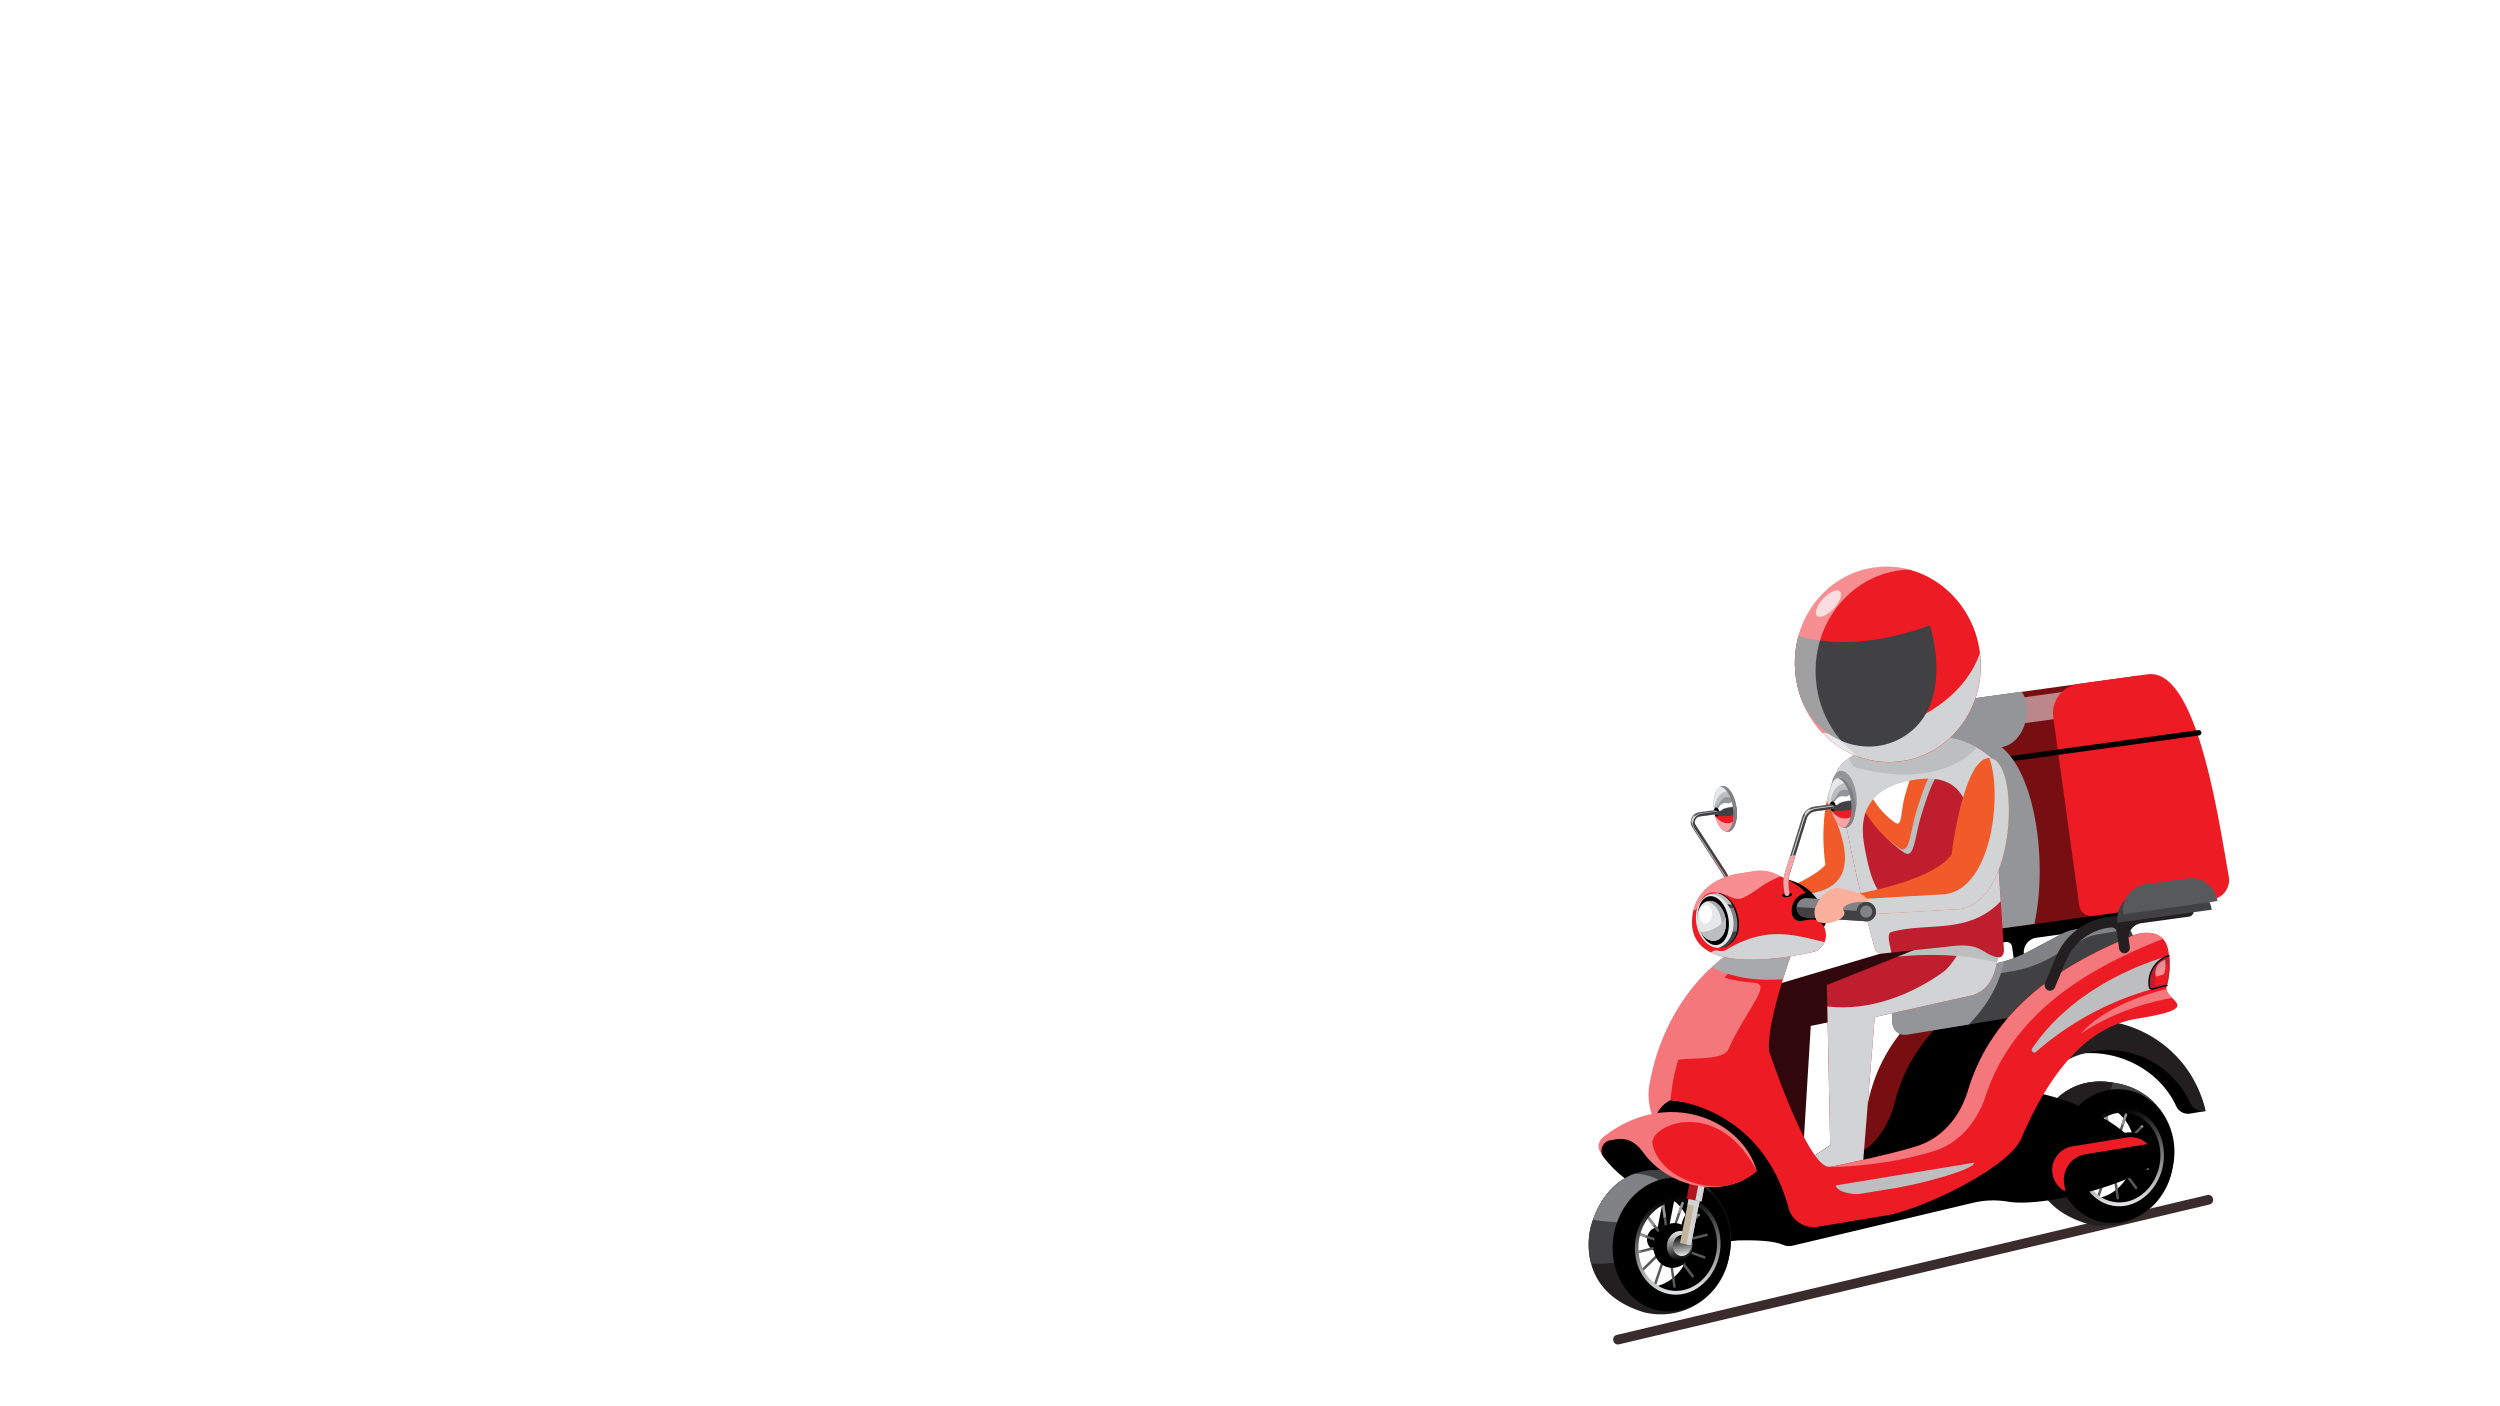 <svg xmlns="http://www.w3.org/2000/svg" xmlns:xlink="http://www.w3.org/1999/xlink" viewBox="0 0 1366 768"><defs><style>.cls-1{mask:url(#mask);filter:url(#luminosity-noclip-2);}.cls-13,.cls-15,.cls-2,.cls-24,.cls-29,.cls-32,.cls-38,.cls-39,.cls-41,.cls-9{mix-blend-mode:multiply;}.cls-2{fill:url(#linear-gradient);}.cls-3{isolation:isolate;}.cls-4{fill:#3a2b2c;}.cls-5{fill:#30080b;}.cls-6{fill:#770e12;}.cls-38,.cls-7{fill:#414042;}.cls-39,.cls-8{fill:#808285;}.cls-19,.cls-9{fill:#939598;}.cls-10,.cls-33,.cls-42{fill:#fff;}.cls-10{opacity:0.5;}.cls-11{fill:#ed1c24;}.cls-12{fill:#f15a29;}.cls-13,.cls-16{fill:#d1d3d4;}.cls-14{fill:#be1e2d;}.cls-17,.cls-32{fill:#bcbec0;}.cls-18{fill:#58595b;}.cls-20{fill:#231f20;}.cls-21{fill:url(#linear-gradient-2);}.cls-22{fill:url(#linear-gradient-3);}.cls-23{fill:url(#linear-gradient-4);}.cls-25{fill:#f4777c;}.cls-26{fill:url(#linear-gradient-5);}.cls-27{fill:url(#linear-gradient-6);}.cls-28{fill:url(#linear-gradient-7);}.cls-29,.cls-40{fill:#a7a9ac;}.cls-30{mask:url(#mask-2);}.cls-31{opacity:0.8;fill:url(#linear-gradient-8);}.cls-34{fill:#c2b59b;}.cls-35{fill:#b2151b;}.cls-36,.cls-41{fill:#f8a4a7;}.cls-37{fill:#e6e7e8;}.cls-42{opacity:0.7;}.cls-43{fill:#fbb09e;}.cls-44{filter:url(#luminosity-noclip);}</style><filter id="luminosity-noclip" x="900.82" y="-8576" width="71.07" height="32766" filterUnits="userSpaceOnUse" color-interpolation-filters="sRGB"><feFlood flood-color="#fff" result="bg"/><feBlend in="SourceGraphic" in2="bg"/></filter><mask id="mask" x="900.82" y="-8576" width="71.07" height="32766" maskUnits="userSpaceOnUse"><g class="cls-44"/></mask><linearGradient id="linear-gradient" x1="900.55" y1="527.39" x2="916.56" y2="543.4" gradientTransform="translate(-43.67 146) rotate(-7.85)" gradientUnits="userSpaceOnUse"><stop offset="0" stop-color="#fff"/><stop offset="0.09" stop-color="#dcdcdc"/><stop offset="0.29" stop-color="#9a9a9a"/><stop offset="0.47" stop-color="#636363"/><stop offset="0.63" stop-color="#383838"/><stop offset="0.78" stop-color="#191919"/><stop offset="0.91" stop-color="#070707"/><stop offset="1"/></linearGradient><linearGradient id="linear-gradient-2" x1="1124.91" y1="672.67" x2="1124.91" y2="619.56" gradientTransform="translate(-43.67 146) rotate(-7.85)" gradientUnits="userSpaceOnUse"><stop offset="0" stop-color="#e6e7e8"/><stop offset="1"/></linearGradient><linearGradient id="linear-gradient-3" x1="1125.98" y1="654.23" x2="1125.98" y2="638.29" gradientTransform="translate(-43.67 146) rotate(-7.85)" gradientUnits="userSpaceOnUse"><stop offset="0"/><stop offset="1" stop-color="#e6e7e8"/></linearGradient><linearGradient id="linear-gradient-4" x1="1127.35" y1="652.05" x2="1127.35" y2="640.56" xlink:href="#linear-gradient-2"/><linearGradient id="linear-gradient-5" x1="878.31" y1="687.44" x2="878.31" y2="634.32" xlink:href="#linear-gradient-2"/><linearGradient id="linear-gradient-6" x1="879.38" y1="669" x2="879.38" y2="653.06" xlink:href="#linear-gradient-3"/><linearGradient id="linear-gradient-7" x1="880.75" y1="666.82" x2="880.75" y2="655.33" xlink:href="#linear-gradient-2"/><filter id="luminosity-noclip-2" x="900.82" y="514.91" width="71.07" height="85" filterUnits="userSpaceOnUse" color-interpolation-filters="sRGB"><feFlood flood-color="#fff" result="bg"/><feBlend in="SourceGraphic" in2="bg"/></filter><mask id="mask-2" x="900.82" y="514.91" width="71.07" height="85" maskUnits="userSpaceOnUse"><g class="cls-1"><path class="cls-2" d="M948.59,518.74a5.77,5.77,0,0,0-2.42,1c-31.72,22.38-41.61,54.94-44.85,72.67a32.24,32.24,0,0,0-.46,7.52c6.52-.89,7.16-4.13,7.32-5,3.42-18.68,13.83-53,47.22-76.52a6.12,6.12,0,0,1,2.56-1l13.89-2.28c0-.11,0-.17,0-.17Z"/></g></mask><linearGradient id="linear-gradient-8" x1="900.55" y1="527.39" x2="916.56" y2="543.4" gradientTransform="translate(-43.67 146) rotate(-7.85)" gradientUnits="userSpaceOnUse"><stop offset="0" stop-color="#fff"/><stop offset="1" stop-color="#fff"/></linearGradient></defs><g class="cls-3"><g id="bike_5" data-name="bike 5"><path class="cls-4" d="M884.47,734.59l323-76.51a2.54,2.54,0,0,0,1.69-3.15h0a2.54,2.54,0,0,0-2.93-2l-323,76.51a2.54,2.54,0,0,0-1.69,3.15h0A2.52,2.52,0,0,0,884.47,734.59Z"/><path d="M1137.93,503l-43.74,6a35.56,35.56,0,0,0-27.93,21.48L1060.18,545a3.06,3.06,0,0,0,1.34,3.93,2.88,2.88,0,0,0,1.69.27,2.91,2.91,0,0,0,2.3-1.77l6.15-14.68A29.71,29.71,0,0,1,1095,514.83l1-.13a3,3,0,0,1,3.39,2.57l1.22,8.85a3,3,0,0,0,2.83,2.68,2.92,2.92,0,0,0,3-3.33l-.57-4.09a8,8,0,0,1,6.8-9l26-3.58a3,3,0,0,0,2.68-2.83A2.94,2.94,0,0,0,1137.93,503Z"/><path class="cls-5" d="M1072.31,514.36s4.27,29.74-19.9,33.19l-63,13-4.86,79.68L936,647.16,964,630.8l-.57-90.7,67.29-20Z"/><path class="cls-6" d="M1117.5,543.77c-1.92,8.06-23.31,16.47-44,72.89-5.85,15.93-73.47,46.5-90.8,49.34-9,1.48-38.35-25.29-27.71-27,3.3-.54,40.87-5.1,50.31-8.93,10.89-4.43,12.73-17.41,16.24-31.32,13.1-52,64.15-71.76,96.44-74.31A48.63,48.63,0,0,1,1117.5,543.77Z"/><path d="M1131.2,547.52c-1.92,8.06-23.3,16.47-44,72.89-5.85,15.93-73.47,46.5-90.8,49.34-9,1.48-38.35-25.28-27.71-27,3.3-.54,34.54-7.28,44-11.11,10.89-4.43,19.06-15.23,22.56-29.14,13.1-52,64.15-71.76,96.44-74.31A48.45,48.45,0,0,1,1131.2,547.52Z"/><path class="cls-7" d="M1170.94,544.14l-129.11,21.2a6.64,6.64,0,0,1-7.62-5.47s-6.17-23,31.9-29.3l20.66-3.4a70.72,70.72,0,0,0,21.65-7.29l17.81-9.43a25.79,25.79,0,0,1,7.82-2.63l20.34-3.34a9.9,9.9,0,0,1,11.38,8.17Z"/><path class="cls-8" d="M1155.41,504.37a8.83,8.83,0,0,0-1,.11l-20,3.28a28,28,0,0,0-8.53,2.87l-17.15,9.08a73,73,0,0,1-22.35,7.52l-20.29,3.34c-38.07,6.25-31.9,29.3-31.9,29.3a6.6,6.6,0,0,0,1.76,3.52,2.31,2.31,0,0,0,3.84-2.32v0a4.91,4.91,0,0,1,3.33-6l5.44-1.69a22.62,22.62,0,0,0,11.72-8.45l1-1.43a21.76,21.76,0,0,1,13.69-8.72c1.09-.2,2.21-.39,3.36-.58l20.66-3.4a66.31,66.31,0,0,0,21.61-7.57l17.72-9.93a23.86,23.86,0,0,1,7.81-2.74l9.64-1.58C1158.61,508.48,1158.25,504.2,1155.41,504.37Z"/><path class="cls-9" d="M1095,525.32a69.12,69.12,0,0,1-8.18,1.85l-20.66,3.4c-38.07,6.25-31.9,29.3-31.9,29.3a6.64,6.64,0,0,0,7.62,5.47l33.79-5.55C1085.22,550.22,1092.3,538.59,1095,525.32Z"/><rect x="1091.1" y="495.49" width="76.32" height="10.61" transform="translate(-57.84 159.01) rotate(-7.85)"/><path class="cls-6" d="M1061.71,377.54h116.36a0,0,0,0,1,0,0V504.21a0,0,0,0,1,0,0h-126a6.6,6.6,0,0,1-6.6-6.6V393.75a16.21,16.21,0,0,1,16.21-16.21Z" transform="translate(-49.82 156.06) rotate(-7.85)"/><path class="cls-10" d="M1056.8,383.24h79.55a0,0,0,0,1,0,0v14.08a0,0,0,0,1,0,0h-93.63a0,0,0,0,1,0,0v0A14.08,14.08,0,0,1,1056.8,383.24Z" transform="translate(-43.11 152.55) rotate(-7.85)"/><path class="cls-11" d="M1208.74,491.44l-65.19,9a6.6,6.6,0,0,1-7.44-5.64l-14.19-102.88a16.2,16.2,0,0,1,13.84-18.27l37.69-5.2c27.21-3.75,38.8,80,44.37,110.45A10.72,10.72,0,0,1,1208.74,491.44Z"/><path d="M1201.58,401.84l-159.06,21.94a1.46,1.46,0,1,1-.4-2.9l159.06-21.94a1.46,1.46,0,0,1,.4,2.9Z"/><path class="cls-9" d="M1104.6,377.94l-51.07,7a16.2,16.2,0,0,0-13.84,18.27l14.19,102.89a6.6,6.6,0,0,0,7.44,5.63l50.28-6.93c7.1-32.63,1.08-80.92-17.87-96.51C1106.92,405.62,1110.89,386.28,1104.6,377.94Z"/><path class="cls-12" d="M945.55,504.19l63.8-9.87c31.9-4.4,2.42-87.73-5.94-71.86-10.92,20.75-6,50.09-6,50.09-10.88,12.45-55.79,24.69-55.79,24.69Z"/><path class="cls-13" d="M1003.41,422.46a58.19,58.19,0,0,0-5.27,15.25c30.38,58-17.55,51.14-28.4,50.24-14.2,5.5-28.08,9.29-28.08,9.29l3.89,6.95,63.8-9.87C1041.25,489.92,1011.77,406.59,1003.41,422.46Z"/><path class="cls-14" d="M1091.39,511.73s4.24,29.74-16.58,32.73l-50.45,11.25-6.44,79.9-41.84,6L1000,625.84l-1.8-87.61,51.87-20.81Z"/><polygon points="1000.02 625.84 976.08 641.63 1017.92 635.61 1018.31 630.72 1000.02 625.84"/><g class="cls-15"><path class="cls-16" d="M1072.19,514.37c-1.38,6.35-4.92,11.56-9.44,16-18.06,13.34-41.84,22.33-64.29,19.55l1.56,75.89-23.94,15.79,41.84-6,6.44-79.9,50.45-11.25c20.82-3,16.58-32.73,16.58-32.73Z"/></g><g class="cls-15"><path class="cls-17" d="M1091.39,511.73l-41.3,5.69-13.16,5.28c18.33-1.75,36.74-1.16,54.17,3.19A52.23,52.23,0,0,0,1091.39,511.73Z"/></g><path d="M1157,606.91c-.32.05-.63.14-1,.2,5.9,4,10,11.19,10.34,19.77.59,13.42-8,25.33-19.44,27.66a19.51,19.51,0,0,0,13.88,3.24c12-1.74,21.2-14,20.58-27.89C1180.76,615.47,1169.8,604.94,1157,606.91Z"/><path class="cls-18" d="M1157.24,655.37a.69.69,0,0,1-.77-.58l-2.06-14.93a.69.69,0,0,1,1.36-.19l2.06,14.93A.68.68,0,0,1,1157.24,655.37Z"/><path class="cls-18" d="M1167.21,649.68a.67.67,0,0,1-.64-.26l-8.51-11.25a.67.67,0,0,1,.13-.95.69.69,0,0,1,1,.13l8.51,11.24a.68.68,0,0,1-.45,1.09Z"/><path class="cls-18" d="M1173.65,639.34a.58.58,0,0,1-.32,0l-12.68-4.55a.68.68,0,1,1,.46-1.29l12.68,4.55a.68.68,0,0,1-.14,1.32Z"/><path class="cls-18" d="M1161.39,630.48a.68.68,0,0,1-.26-1.34l13.45-3.36a.66.66,0,0,1,.83.49.68.68,0,0,1-.49.83l-13.46,3.37Z"/><path class="cls-18" d="M1159.85,626.66a.67.67,0,0,1-.58-.2.68.68,0,0,1,0-1l10.62-10.37a.67.67,0,0,1,1,0,.68.68,0,0,1,0,1l-10.62,10.37A.66.66,0,0,1,1159.85,626.66Z"/><path class="cls-18" d="M1156.76,624.36a.87.87,0,0,1-.32,0,.69.69,0,0,1-.43-.87l5-14.61a.68.68,0,1,1,1.29.44l-4.94,14.61A.71.71,0,0,1,1156.76,624.36Z"/><path class="cls-18" d="M1152.94,624.18a.68.68,0,0,1-.77-.58l-2.06-14.93a.69.69,0,0,1,1.36-.18l2.06,14.92A.68.68,0,0,1,1152.94,624.18Z"/><path class="cls-18" d="M1149.43,626.19a.68.68,0,0,1-.64-.27l-8.51-11.24a.69.69,0,0,1,.13-1,.7.7,0,0,1,1,.14l8.51,11.24a.69.69,0,0,1-.13,1A.8.8,0,0,1,1149.43,626.19Z"/><path class="cls-18" d="M1147.16,629.84a.75.75,0,0,1-.33,0l-12.68-4.55a.68.68,0,1,1,.46-1.28l12.68,4.55a.68.68,0,0,1,.42.87A.7.7,0,0,1,1147.16,629.84Z"/><path class="cls-18" d="M1133.28,637.52a.69.69,0,0,1-.75-.52.68.68,0,0,1,.49-.83l13.46-3.36a.66.66,0,0,1,.82.49.68.68,0,0,1-.49.83l-13.45,3.37Z"/><path class="cls-18" d="M1137.66,648.35a.68.68,0,0,1-.57-1.17l10.62-10.38a.68.68,0,0,1,1,1L1138,648.16A.72.72,0,0,1,1137.66,648.35Z"/><path class="cls-18" d="M1146.43,654.88a.6.6,0,0,1-.32,0,.68.68,0,0,1-.42-.86l4.94-14.61a.69.69,0,0,1,.87-.43.67.67,0,0,1,.42.86L1147,654.42A.65.65,0,0,1,1146.43,654.88Z"/><g class="cls-15"><path class="cls-19" d="M1161.82,608.42a.69.69,0,0,0-.86.43l-2,5.79h0c.5-.07,1-.09,1.48-.12l1.77-5.23A.69.69,0,0,0,1161.82,608.42Zm-21.41,5.3a.69.69,0,0,0-.13,1l5.26,7c.32-.33.63-.67,1-1l-5.14-6.79A.7.7,0,0,0,1140.41,613.72Zm30.45,1.41a.67.67,0,0,0-1,0l-.55.53c.48.17,1,.32,1.43.51l.07-.06A.68.68,0,0,0,1170.86,615.13Zm-20.17-7.23a.69.69,0,0,0-.58.77l1.18,8.54c.42-.23.85-.46,1.29-.66l-1.11-8.06A.69.69,0,0,0,1150.69,607.9Zm-13.6,39.28a.68.68,0,0,0,.57,1.17.72.72,0,0,0,.38-.19l1.44-1.41c-.13-.51-.26-1-.37-1.55ZM1132.53,637a.69.69,0,0,0,.75.52l.07,0,5.38-1.35c.06-.49.15-1,.23-1.46l-5.94,1.48A.68.68,0,0,0,1132.53,637Zm1.21-12.62a.68.68,0,0,0,.41.87l7.09,2.55c.21-.41.41-.83.63-1.23l-7.26-2.6A.67.67,0,0,0,1133.74,624.38Z"/></g><path d="M1155.64,620.08c-6.19.95-10.58,7.4-9.86,14.17.69,6.51,5.89,10.94,11.67,10.1s10.28-6.71,10-13.33C1167.15,624.14,1161.85,619.13,1155.64,620.08Z"/><path class="cls-20" d="M1157.44,592.07l-1.68-.32c-20.51-3.94-37.41,6.61-44.26,30,0,0-10.31,35.3,29.47,47.09l1.68.32a37.81,37.81,0,0,0,44.26-30l.54-2.83A37.81,37.81,0,0,0,1157.44,592.07Zm24,37.82c.62,13.87-8.62,26.15-20.58,27.89s-22.67-7.56-24.13-21.22c-1.51-14.19,7.53-27.7,20.3-29.65S1180.76,615.47,1181.39,629.89Z"/><path class="cls-7" d="M1137,638.38c-.11-.6-.21-1.2-.28-1.82-1.51-14.19,7.53-27.7,20.3-29.65a19.58,19.58,0,0,1,15.43,4.2,67.5,67.5,0,0,0,4.46-8.82,37.56,37.56,0,0,0-19.43-10.22l-1.68-.32c-20.51-3.94-37.41,6.61-44.26,30a41.68,41.68,0,0,0,.12,20.29A62.06,62.06,0,0,0,1137,638.38Z"/><path class="cls-20" d="M1154.43,591.55c-19.11-3.1-34.91,6.54-42.06,27.59C1131.6,621,1150,609,1154.43,591.55Z"/><path d="M1162.56,595.65c-17.39-3.33-34.58,10.1-38.4,30s7.18,38.74,24.58,42.08,34.58-10.1,38.4-30S1180,599,1162.56,595.65Zm18.83,34.24c.62,13.87-8.62,26.15-20.58,27.89s-22.67-7.56-24.13-21.22c-1.51-14.19,7.53-27.7,20.3-29.65S1180.76,615.47,1181.39,629.89Z"/><path class="cls-21" d="M1156.89,605.81c-13.32,2-22.75,16.13-21.17,30.93,1.52,14.25,12.75,24,25.17,22.14s22.11-14.62,21.47-29.09C1181.7,614.74,1170.26,603.76,1156.89,605.81Zm3.85,51c-11.44,1.66-21.75-7.28-23.11-20.38-1.42-13.58,7.25-26.45,19.44-28.31s22.72,8.15,23.36,21.92C1181.05,643.37,1172.21,655.16,1160.74,656.84Z"/><path class="cls-22" d="M1167.07,631.38c.29,4.38-2.59,8.35-6.42,8.91s-7.22-2.46-7.59-6.82,2.48-8.51,6.39-9.1S1166.78,626.94,1167.07,631.38Z"/><path class="cls-23" d="M1166.48,631.48c.21,3.16-1.86,6-4.63,6.45s-5.21-1.79-5.47-4.94,1.79-6.12,4.61-6.54S1166.26,628.29,1166.48,631.48Z"/><path d="M915.77,613.52l-3.37,17.27-4.16,21.29,1.11.21-.56,2.9-3,15.23a6.85,6.85,0,0,0-.65,13.43l.84.21a6.73,6.73,0,0,0,3.54-.1h0a5.26,5.26,0,0,0,.6-.19,6.31,6.31,0,0,0,3.58-3.27.83.83,0,0,0,.09-.16c.11-.24.19-.51.28-.77a4.4,4.4,0,0,0,.18-.51,4.34,4.34,0,0,0,.07-.52,5.79,5.79,0,0,0,.12-.82v-.18a6.38,6.38,0,0,0-1.64-4.57c-.14-.15-.29-.3-.44-.44l0,0a7,7,0,0,0-.66-.56l3-15.58.56-2.89,1.11.22,4.86-24.89L924,615.12Z"/><path d="M875.44,631.15a4.49,4.49,0,0,0,.4.57,1.71,1.71,0,0,0,.13.23c.22.33,15.94,22.35,37.77,20.52.34,0,3.07-.25,4.09-.42h0l23.9-3.92C937.9,622.73,864.76,608.16,875.44,631.15Z"/><path class="cls-24" d="M1133.89,576.09c22.6-3.71,46,8.3,55.16,28.27a7.11,7.11,0,0,0,7.61,4.11l8.42-1.38c-7.09-32.69-48.89-52.74-82.56-47.21s-56.85,36.26-53.12,69.49l23.26-3.82A49.21,49.21,0,0,1,1133.89,576.09Z"/><path class="cls-20" d="M1143.9,574.44a49.23,49.23,0,0,1,52.72,28.08,7.9,7.9,0,0,0,8.46,4.57h0c-7.09-32.69-38.88-54.38-72.55-48.85s-56.85,36.25-53.12,69.49l23.26-3.82A49.22,49.22,0,0,1,1143.9,574.44Z"/><path d="M966.21,480.25l-27,4.44,5.13,31.24,3.5-.58,1.71,10.39,26.27-4.31L974.09,511l20-3.29a4.3,4.3,0,0,0,3.55-4.94A27.36,27.36,0,0,0,966.21,480.25Z"/><path class="cls-25" d="M997.52,669.57c-9.39,1.54-43.64,7.22-57,9.39a5.78,5.78,0,0,1-6.49-4.14c-4.75-16.8-20.56-45.72-29-60.53a32.47,32.47,0,0,1-3.74-21.9c3.24-17.73,13.13-50.29,44.85-72.67a5.77,5.77,0,0,1,2.42-1l23.3-3.83S961.41,569,961.25,575.07C960.63,600.24,1014,666.86,997.52,669.57Z"/><path class="cls-24" d="M905,614.23l0,.07c8.44,14.81,24.24,43.72,29,60.52a5.79,5.79,0,0,0,6.49,4.14c13.34-2.17,47.59-7.85,57-9.39,11.05-1.82-14.4-35.79-35.55-61.58l-49.16-6.87S903.21,605.64,905,614.23Z"/><path d="M1161.18,618.94l-.29,0c-17-14.45-49.15-25.28-65-22.68l-4.31,12.27,3.48,21.22L931.66,656.63a15.67,15.67,0,0,0-12.93,18l-1.34,5.26c62.36-5.86,53.26,2.21,61.81.81l98.22-23.34a48.45,48.45,0,0,1,19.51-.82c22.14,3.87,80.18-13.09,82.26-24.68A15.67,15.67,0,0,0,1161.18,618.94Z"/><path class="cls-11" d="M1127.86,647a14.2,14.2,0,0,1,11.71-16.32l33.84-5.55a13,13,0,0,0-11.31-3.61l-29.82,4.89a13.09,13.09,0,0,0-3.76,24.61Z"/><path class="cls-11" d="M1183.89,538.87c-2.31,8.12,22.18,11.42-14.73,17.48l-.74.12c-12,2-39.68,8.6-64,65.61-6.86,16.1-54.43,38.87-73.89,42.06-7.81,1.28-25.06,4.15-37.26,6.16a14.17,14.17,0,0,1-16-10.22c-15.07-55.93-64.47-59-64.47-59,.58-2.66,1-46.6,47.59-84.32l12.71-2.09a5.09,5.09,0,0,1,5.64,6.71c-4.71,13.38-13.25,39.85-12.14,52.84,0,0,21.51,65.27,33.45,63.3,3.7-.61,38.81-8,49.46-12,12.28-4.65,21.64-15.65,25.83-29.67,15.7-52.43,64.51-73.77,89.73-84.56a21,21,0,0,1,4.69-1.34c6-1,13.53.42,15,9.46A44,44,0,0,1,1183.89,538.87Z"/><path class="cls-25" d="M1169.77,510a20.85,20.85,0,0,0-4.69,1.34c-25.22,10.79-74,32.13-89.73,84.56-4.19,14-13.55,25-25.83,29.67-10.65,4-45.75,11.4-49.46,12-1,.17,28.64.25,57.12-8.79,13.31-4.23,23.19-15.91,27.81-30,17.26-52.68,69.44-74.57,96.41-85.65l.38-.14C1178.67,509.75,1173.88,509.31,1169.77,510Z"/><path class="cls-25" d="M1136.87,564.88c19.4-13.18,40.9-18.07,50-19.64-1.43-1.45-2.89-3-3.07-4.89C1173.06,543.05,1149.26,550.44,1136.87,564.88Z"/><path class="cls-20" d="M915.17,640.4l-1.68-.33c-20.51-3.93-37.41,6.62-44.25,30,0,0-10.32,35.3,29.46,47.1l1.68.32a37.83,37.83,0,0,0,44.26-30l.54-2.84A37.79,37.79,0,0,0,915.17,640.4Zm24,37.82c.61,13.87-8.63,26.15-20.58,27.89s-22.68-7.57-24.14-21.22c-1.51-14.2,7.53-27.7,20.3-29.66S938.49,663.79,939.13,678.22Z"/><path class="cls-7" d="M894.69,686.71c-.1-.6-.21-1.2-.28-1.82-1.51-14.2,7.53-27.7,20.3-29.66a19.61,19.61,0,0,1,15.43,4.2,66.88,66.88,0,0,0,4.46-8.82,37.58,37.58,0,0,0-19.43-10.21l-1.68-.33c-20.51-3.93-37.41,6.62-44.25,30a41.68,41.68,0,0,0,.12,20.29A61.84,61.84,0,0,0,894.69,686.71Z"/><path class="cls-8" d="M893.22,641.33c-10.08,3.65-18.11,12.13-22.78,25.1a80.07,80.07,0,0,0,28,.22c3.65-6,9.4-10.37,16.23-11.42.18,0,.36,0,.54-.05a13.93,13.93,0,0,0-.68-1.64C910,645.05,901.68,641.46,893.22,641.33Z"/><path d="M914.71,655.23c-.32,0-.63.14-1,.21,5.91,4,10,11.18,10.34,19.77.59,13.42-8.05,25.32-19.44,27.66a19.58,19.58,0,0,0,13.89,3.24c12-1.74,21.19-14,20.58-27.89C938.49,663.79,927.53,653.27,914.71,655.23Z"/><path class="cls-18" d="M915,703.7a.68.68,0,0,1-.77-.59l-2.06-14.92a.68.68,0,1,1,1.35-.19l2.06,14.93A.69.69,0,0,1,915,703.7Z"/><path class="cls-18" d="M924.94,698a.68.68,0,0,1-.64-.27l-8.51-11.24a.69.69,0,0,1,.13-1,.69.69,0,0,1,1,.13l8.51,11.25a.69.69,0,0,1-.13,1A.8.8,0,0,1,924.94,698Z"/><path class="cls-18" d="M931.38,687.67a.72.72,0,0,1-.32,0l-12.68-4.55a.68.68,0,1,1,.46-1.28l12.68,4.55a.67.67,0,0,1,.41.87A.69.69,0,0,1,931.38,687.67Z"/><path class="cls-18" d="M919.12,678.81a.68.68,0,0,1-.26-1.34l13.46-3.37a.68.68,0,0,1,.83.5.69.69,0,0,1-.5.83l-13.45,3.36Z"/><path class="cls-18" d="M917.58,675a.69.69,0,0,1-.57-1.17l10.62-10.38a.69.69,0,1,1,1,1L918,674.8A.75.75,0,0,1,917.58,675Z"/><path class="cls-18" d="M914.49,672.68a.55.55,0,0,1-.31,0,.68.68,0,0,1-.43-.86l4.94-14.61a.68.68,0,0,1,1.3.43l-5,14.61A.65.65,0,0,1,914.49,672.68Z"/><path class="cls-18" d="M910.67,672.51a.69.69,0,0,1-.77-.59L907.84,657a.69.69,0,0,1,1.36-.19l2.06,14.93A.69.69,0,0,1,910.67,672.51Z"/><path class="cls-18" d="M907.16,674.52a.68.68,0,0,1-.64-.27L898,663a.69.69,0,0,1,.13-1,.69.69,0,0,1,1,.13l8.51,11.24a.68.68,0,0,1-.13,1A.7.7,0,0,1,907.16,674.52Z"/><path class="cls-18" d="M904.89,678.16a.62.62,0,0,1-.33,0l-12.68-4.55a.69.69,0,0,1,.47-1.29L905,676.84a.68.68,0,0,1-.14,1.32Z"/><path class="cls-18" d="M891,685.84a.67.67,0,0,1-.75-.51.68.68,0,0,1,.5-.83l13.45-3.37a.67.67,0,0,1,.83.5.68.68,0,0,1-.5.83l-13.45,3.37Z"/><path class="cls-18" d="M895.39,696.67a.68.68,0,0,1-.57-1.16l10.62-10.38a.68.68,0,0,1,1,0,.69.69,0,0,1,0,1l-10.62,10.37A.63.63,0,0,1,895.39,696.67Z"/><path class="cls-18" d="M904.16,703.21a.82.82,0,0,1-.31,0,.69.69,0,0,1-.43-.87l4.94-14.61a.69.69,0,0,1,.87-.43.69.69,0,0,1,.43.87l-4.95,14.61A.68.68,0,0,1,904.16,703.21Z"/><g class="cls-15"><path class="cls-19" d="M919.56,656.75a.69.69,0,0,0-.87.43l-2,5.79h0c.5-.07,1-.09,1.49-.13l1.77-5.23A.69.69,0,0,0,919.56,656.75Zm-21.42,5.3a.69.69,0,0,0-.13,1l5.26,7c.32-.33.64-.67,1-1l-5.14-6.79A.69.69,0,0,0,898.14,662.05Zm30.46,1.4a.69.69,0,0,0-1,0l-.55.54c.48.16,1,.32,1.44.51l.07-.07A.69.69,0,0,0,928.6,663.45Zm-20.17-7.22a.68.68,0,0,0-.59.77l1.18,8.53c.43-.23.85-.45,1.29-.65l-1.11-8.07A.69.69,0,0,0,908.43,656.23Zm-13.61,39.28a.68.68,0,0,0,.57,1.16.63.63,0,0,0,.38-.19l1.45-1.4c-.14-.51-.27-1-.38-1.55Zm-4.56-10.18a.67.67,0,0,0,.75.51h.08l5.37-1.35c.06-.49.15-1,.24-1.47l-5.94,1.49A.68.68,0,0,0,890.26,685.33Zm1.21-12.62a.68.68,0,0,0,.41.87l7.1,2.54c.2-.41.4-.82.62-1.22l-7.25-2.61A.69.69,0,0,0,891.47,672.71Z"/></g><path d="M913.37,668.41c-6.18,1-10.58,7.4-9.86,14.17.69,6.51,5.9,10.93,11.67,10.09s10.28-6.7,10-13.32C924.88,672.47,919.58,667.46,913.37,668.41Z"/><path d="M920.29,644c-17.39-3.34-34.58,10.1-38.4,30s7.19,38.75,24.58,42.08,34.58-10.09,38.4-30S937.69,647.31,920.29,644Zm18.84,34.24c.61,13.87-8.63,26.15-20.58,27.89s-22.68-7.57-24.14-21.22c-1.51-14.2,7.53-27.7,20.3-29.66S938.49,663.79,939.13,678.22Z"/><path class="cls-26" d="M914.63,654.14c-13.32,2-22.76,16.12-21.18,30.93C895,699.32,906.2,709,918.63,707.2s22.1-14.62,21.46-29.09C939.43,663.07,928,652.09,914.63,654.14Zm3.84,51c-11.43,1.67-21.75-7.27-23.11-20.37-1.41-13.58,7.25-26.45,19.44-28.32s22.72,8.15,23.36,21.93C938.78,691.69,929.94,703.49,918.47,705.16Z"/><path class="cls-27" d="M924.8,679.7c.29,4.38-2.59,8.35-6.42,8.92s-7.21-2.47-7.59-6.82,2.48-8.51,6.39-9.1S924.51,675.27,924.8,679.7Z"/><path class="cls-28" d="M924.21,679.81c.21,3.16-1.86,6-4.63,6.44s-5.21-1.79-5.47-4.93,1.8-6.12,4.61-6.54S924,676.62,924.21,679.81Z"/><path class="cls-29" d="M978.75,521.42a5.09,5.09,0,0,0-5.64-6.71l-1.22.2h0l-23.3,3.83a5.77,5.77,0,0,0-2.42,1,105.9,105.9,0,0,0-10.84,8.77c12,6.07,25.43,7.53,38.9,6.56C975.84,529.89,977.44,525.14,978.75,521.42Z"/><path class="cls-25" d="M917,579c8.36-1.17,24.78.37,27.39-5.61,8.31-19,21.58-33.19,16.4-35.85-2.6-1.34-15.48-.08-27.24-7.39-18.48,17.91-26.78,39.18-30.58,54.48C907.77,580,912,579.71,917,579Z"/><g class="cls-30"><path class="cls-31" d="M948.59,518.74a5.77,5.77,0,0,0-2.42,1c-31.72,22.38-41.61,54.94-44.85,72.67a32.24,32.24,0,0,0-.46,7.52c6.52-.89,7.16-4.13,7.32-5,3.42-18.68,13.83-53,47.22-76.52a6.12,6.12,0,0,1,2.56-1l13.89-2.28c0-.11,0-.17,0-.17Z"/></g><path class="cls-14" d="M1094.93,518.47c.23,2.81-1,5.17-3.74,4.56-8.86-2-8.3-8.34-26.41-5.84L1028.55,521a3.84,3.84,0,0,1-4.11-2.74c-11.64-40.3-21-95.76-21-95.76.87-5.6,13.67-16,41.27-19.84,5.91-.82,26.26-3.29,43.38,11.34Z"/><path class="cls-32" d="M1060.42,402.73a35.59,35.59,0,0,0-15.84-.17c-11.94,2.6-31.47,9.15-29.36,24.47,2.81,20.34,16.69,33,24.89,38.65,6.19,4.25,5.71-7.75,10.1-21.6s9.69-30.23,24.23-33.29C1078.33,410,1068.08,404.54,1060.42,402.73Z"/><path class="cls-12" d="M1057.84,400.33a35.59,35.59,0,0,0-15.84-.17c-11.94,2.6-31.48,9.15-29.36,24.46,2.8,20.34,16.69,33,24.89,38.66,6.18,4.25,5.7-7.75,10.1-21.6s9.68-30.23,24.23-33.29C1075.75,407.57,1065.49,402.14,1057.84,400.33Z"/><path class="cls-33" d="M1048.82,405.29a23.31,23.31,0,0,0-10.7-.18c-8,1.79-21.22,6.31-19.74,17.08,2,14.29,11.4,23.26,17,27.24,4.2,3,2.89-6.08,5.8-15.79s5.85-20.74,15-25C1058.59,407.53,1054,406.6,1048.82,405.29Z"/><path class="cls-13" d="M1066.11,403.21a47.76,47.76,0,0,0-8.27-2.88,35.59,35.59,0,0,0-15.84-.17c-6.6,1.44-15.52,4.09-21.82,8.75-10.86,4.52-16.22,10-16.77,13.55,0,0,9.39,55.46,21,95.76a3.84,3.84,0,0,0,4.11,2.74l4.92-.51c-1-5.19-2.87-10.84.43-11.3,19.4-5.36,41.56,1.69,59.32-16.67L1088.06,414A49.27,49.27,0,0,0,1066.11,403.21Zm-14.29,85.12c-16.65,2.3-26.34,13.46-33.24-26.79-2.84-16.57,2.09-30.68,25.85-35.17,26.28-5,31.07,11,33.37,27.66A30.43,30.43,0,0,1,1051.82,488.33Z"/><path class="cls-32" d="M1015.84,419.82c21,5.53,48.62,5.67,64.34-11.34a50.53,50.53,0,0,0-14.07-5.27,47.76,47.76,0,0,0-8.27-2.88,35.59,35.59,0,0,0-15.84-.17c-6.6,1.44-15.52,4.09-21.82,8.75a51.41,51.41,0,0,0-10,5.36C1011.59,417.58,1013.56,420.13,1015.84,419.82Z"/><path class="cls-20" d="M1195.21,495.1l-43.74,6a35.57,35.57,0,0,0-27.93,21.48l-6.07,14.51a3.05,3.05,0,0,0,1.33,3.93,2.88,2.88,0,0,0,1.69.28,2.92,2.92,0,0,0,2.3-1.77l6.15-14.69a29.72,29.72,0,0,1,23.33-17.94l1-.13a3,3,0,0,1,3.39,2.57l1.22,8.85a3,3,0,0,0,2.83,2.68,2.93,2.93,0,0,0,3-3.33l-.56-4.09a8,8,0,0,1,6.8-9l26-3.58a3,3,0,0,0,2.68-2.83A2.92,2.92,0,0,0,1195.21,495.1Z"/><path class="cls-7" d="M1170.36,486h22.78a14.61,14.61,0,0,1,14.61,14.61v0a0,0,0,0,1,0,0h-52a0,0,0,0,1,0,0v0A14.61,14.61,0,0,1,1170.36,486Z" transform="translate(-56.33 166.12) rotate(-7.85)"/><path class="cls-18" d="M1172.56,485.72h22.78a14.61,14.61,0,0,1,14.61,14.61v0a0,0,0,0,1,0,0h-52a0,0,0,0,1,0,0v0A14.61,14.61,0,0,1,1172.56,485.72Z" transform="matrix(0.99, -0.14, 0.14, 0.99, -56.27, 166.41)"/><rect class="cls-34" x="921.71" y="640.86" width="6.09" height="39.28" transform="translate(143.69 -164.95) rotate(11.05)"/><rect class="cls-13" x="925.23" y="641.2" width="2.54" height="39.28" transform="translate(143.79 -165.28) rotate(11.05)"/><rect class="cls-13" x="923.77" y="641.06" width="6.09" height="17.72" transform="translate(141.7 -165.54) rotate(11.05)"/><rect class="cls-35" x="925.27" y="616.81" width="8.36" height="39.28" transform="translate(139.16 -166.29) rotate(11.05)"/><rect class="cls-13" x="930.1" y="617.28" width="3.48" height="39.28" transform="translate(139.3 -166.74) rotate(11.05)"/><path class="cls-29" d="M933,640.31,937.31,618l-8.2-1.6L925.47,635A17.84,17.84,0,0,1,933,640.31Z"/><path class="cls-25" d="M876.11,621.27c-2.43,1.93-3.48,5.12-1.93,7.81l.26.45c.33.55.66,1.09,1,1.62.13.2.27.38.39.57a5.83,5.83,0,0,1,4.11-8.69l2.71-.44c7.07-1.16,11.35,1.83,15.59,7.61,9.74,13.26,27.92,20.49,43.51,17.93a38.2,38.2,0,0,0,18.11-8.3C951.91,611.22,910.22,594.17,876.11,621.27Z"/><path class="cls-11" d="M903,625.34c3.68,16.4,25.49,25,40.29,22.54a33,33,0,0,0,16.62-8C938.53,598.42,900.56,614.69,903,625.34Z"/><ellipse class="cls-19" cx="942.66" cy="441.93" rx="6.16" ry="12.56" transform="translate(-51.55 132.96) rotate(-7.85)"/><path class="cls-11" d="M936.71,443.7c1.12,6.4,4.45,11.12,7.66,10.68,2.93-.41,4.8-5,4.61-10.66C941.05,447.26,940.42,444.76,936.71,443.7Z"/><path class="cls-36" d="M944.81,449.74c-2.82.39-5.58-1.12-7.6-3.78,1.43,5.21,4.34,8.81,7.16,8.42,2.2-.31,3.79-2.95,4.38-6.65A7,7,0,0,1,944.81,449.74Z"/><path class="cls-17" d="M943.21,435.53c.28,0,4,.51,4.28.48-1.55-4.16-4.08-6.86-6.55-6.52-3,.42-4.93,5.32-4.57,11.33C940.16,441.57,939.08,436.1,943.21,435.53Z"/><path class="cls-37" d="M943.81,432.37a5.74,5.74,0,0,1,1.85,0c-1.4-2-3.07-3.15-4.72-2.92-3.37.46-5.33,6.41-4.38,13.29C936.64,443.36,936.66,433.33,943.81,432.37Z"/><path class="cls-33" d="M948.43,439.79v-.06c-1.08-3.89-2.68-.55-4-.78-4.25-.76-4.69,1.42-7.15,4.75-.12.15,0,.3.2.27,3.55-.48,2.3-1.49,4.92-2.38a21.52,21.52,0,0,1,4.7-.82C947.68,440.73,948.56,440.39,948.43,439.79Z"/><path d="M939.42,443.53c.18,1.34-.33,2.52-1.15,2.63s-1.62-.88-1.81-2.22.33-2.52,1.14-2.64S939.23,442.19,939.42,443.53Z"/><path class="cls-38" d="M937,445c3.79,1.48,6.29,1.26,12,.06a24.5,24.5,0,0,0-.23-4c0-.29-4.54.12-6.62.89-1.71.63-1,1.52-5.51,1.24C936.72,443.82,936.83,444.41,937,445Z"/><path d="M947.54,486.24c.09.65-1,1.35-2.47,1.55s-2.71-.17-2.8-.83,1-1.35,2.47-1.55S947.44,485.58,947.54,486.24Z"/><path class="cls-39" d="M940.94,429.49a2.93,2.93,0,0,0-.91.29c3.05.51,6,5.35,6.86,11.57s-.67,11.67-3.47,13a3.38,3.38,0,0,0,1,0c3.37-.47,5.34-6.42,4.39-13.29S944.31,429,940.94,429.49Z"/><path class="cls-18" d="M944.87,487a1.12,1.12,0,0,1-1.27-1l-.33-2.42a15.68,15.68,0,0,0-2.35-6.33l-16.27-25.17a5.4,5.4,0,0,1,3.79-8.27l8.58-1.18a1.13,1.13,0,1,1,.31,2.23l-8.58,1.18a3.15,3.15,0,0,0-2.21,4.82l16.27,25.17a18.11,18.11,0,0,1,2.69,7.24l.33,2.42A1.12,1.12,0,0,1,944.87,487Z"/><path class="cls-16" d="M937.69,468.19l-11.15-17.25a3.15,3.15,0,0,1,2.21-4.82l8.58-1.18a1.13,1.13,0,0,0,1-1.27,1.25,1.25,0,0,0-.19-.46,1.41,1.41,0,0,0-.21,0l-8.57,1.18a5.39,5.39,0,0,0-3.79,8.27l10.29,15.92A4.24,4.24,0,0,0,937.69,468.19Z"/><path class="cls-36" d="M942.81,476.11l-5.12-7.92a4.24,4.24,0,0,1-1.87.38l6,9.25a15.81,15.81,0,0,1,2.34,6.33l.34,2.42a1.08,1.08,0,0,0,.18.46,1.48,1.48,0,0,0,.21,0,1.12,1.12,0,0,0,1-1.27l-.33-2.42A18.11,18.11,0,0,0,942.81,476.11Z"/><path class="cls-38" d="M926.54,450.94a3.15,3.15,0,0,1,2.21-4.82l8.58-1.18a1.13,1.13,0,0,0,1-1.27,2.5,2.5,0,0,0-.09-.25l-8.47,1.17a5.41,5.41,0,0,0-4.17,3.05,5.16,5.16,0,0,0,.36,5.07l16.19,24.66a15.11,15.11,0,0,1,2.34,6.2l.32,2.37a1.09,1.09,0,0,0,.66.83,1.1,1.1,0,0,0,.4-1l-.33-2.42a18.11,18.11,0,0,0-2.69-7.24Z"/><path class="cls-16" d="M925.39,447.52c-.51,1.07-.17,3-1,2a2.38,2.38,0,0,1,.17-2.31c.51-1.07,1.22-1.63,1.69-1.58C927.12,445.75,925.9,446.44,925.39,447.52Z"/><path class="cls-11" d="M990.37,520.23a9.32,9.32,0,0,0,7.2-10.59l-.09-.6a7.7,7.7,0,0,0-8.66-6.59l-4.65.76a4.45,4.45,0,0,1-5-3.81l0-.21a9.65,9.65,0,0,1,7.63-11.29,36.37,36.37,0,0,0-10.17-7.32l-5.52-2.66A21.36,21.36,0,0,0,958.34,476l-9,1.48c-9,1.49-24.61,7.94-24.82,26.17C924.19,531.76,970.74,524.52,990.37,520.23Z"/><path class="cls-10" d="M946.2,490.34a7.71,7.71,0,0,0,6.94-.1c8.25-4.36,9.38-7.19,19.78-11.43l-1.85-.89A21.36,21.36,0,0,0,958.34,476l-9,1.48c-7.86,1.3-20.71,6.37-24,19.72C929.62,498.79,926.81,481,946.2,490.34Z"/><path class="cls-13" d="M934.85,520.41c14.81,7.26,41.77,2.83,55.52-.18a9.28,9.28,0,0,0,6.56-5.42c-16.41-4-31.72-9-53.32,3.94C939.49,521.21,938.8,517.73,934.85,520.41Z"/><path d="M935.11,488.51l4.18-.57s8.78,2,10.67,14.14-7.52,15.38-7.52,15.38l-2.79.38S931.54,502,935.11,488.51Z"/><path class="cls-8" d="M934.24,488.58l4.19-.57s8.78,2,10.67,14.14-7.52,15.38-7.52,15.38l-2.79.38S930.68,502,934.24,488.58Z"/><path class="cls-38" d="M947.3,496.12c-.31-.63-.62-1.23-1-1.78a67.64,67.64,0,0,0-12.87-.95c-.08,1.06-.1,2.11-.08,3.16A55.16,55.16,0,0,1,947.3,496.12Z"/><path class="cls-38" d="M935.81,510.38a54.54,54.54,0,0,0,3,7.53l2.79-.38a12.41,12.41,0,0,0,7.37-8.79C944.61,509.56,940.21,510,935.81,510.38Z"/><path class="cls-17" d="M938.43,488l-4.19.57a28,28,0,0,0-.77,4.81,67.64,67.64,0,0,1,12.87.95A14,14,0,0,0,938.43,488Z"/><path class="cls-37" d="M934.24,488.58c-5.29,1.61-8.53,8.4-7.36,16s6.35,13.22,11.91,13.37c5.77-1.68,9.39-8.52,8.22-16.08S940.29,488.66,934.24,488.58Z"/><ellipse cx="936.1" cy="503.04" rx="8.38" ry="13.48" transform="translate(-70.3 161.73) rotate(-9.52)"/><ellipse class="cls-37" cx="935.18" cy="503.17" rx="7.75" ry="10.98" transform="translate(-72.75 168.77) rotate(-9.93)"/><path class="cls-40" d="M933.5,492.32a5.94,5.94,0,0,0-1.17.31c3.8.31,7.31,4.41,8.15,9.82s-1.28,10.27-4.83,11.58a5.44,5.44,0,0,0,1.21,0c4.25-.57,6.93-5.89,6-11.88S937.74,491.75,933.5,492.32Z"/><path class="cls-32" d="M931.13,509.08a17.74,17.74,0,0,1-1.91.15c1.82,3.21,4.72,5.18,7.64,4.78,4.25-.57,6.93-5.89,6-11.88,0-.21-.08-.42-.12-.63C941,505.31,936.59,508.34,931.13,509.08Z"/><path class="cls-33" d="M935.41,499.5c-.11,2.72-1.72,5-3.58,5s-3.29-2.11-3.17-4.84,1.72-5,3.59-5S935.53,496.77,935.41,499.5Z"/><ellipse cx="976.5" cy="488.9" rx="2.66" ry="1.2" transform="translate(-57.65 138.03) rotate(-7.85)"/><ellipse class="cls-19" cx="1006.68" cy="438.55" rx="6.79" ry="13.84" transform="matrix(0.99, -0.14, 0.14, 0.99, -50.48, 141.68)"/><path class="cls-11" d="M1000.12,440.49c1.24,7.06,4.91,12.26,8.45,11.77,3.23-.44,5.28-5.46,5.08-11.74C1004.9,444.42,1004.21,441.66,1000.12,440.49Z"/><path class="cls-36" d="M1009.06,447.15c-3.11.43-6.16-1.24-8.38-4.17,1.57,5.75,4.78,9.71,7.89,9.28,2.42-.33,4.18-3.24,4.82-7.32A7.66,7.66,0,0,1,1009.06,447.15Z"/><path class="cls-17" d="M1007.29,431.49c.31,0,4.41.56,4.72.53-1.71-4.59-4.5-7.56-7.22-7.19-3.36.47-5.44,5.87-5,12.49C1003.93,438.15,1002.74,432.12,1007.29,431.49Z"/><path class="cls-37" d="M1008,428a6.64,6.64,0,0,1,2,.05c-1.54-2.22-3.39-3.47-5.2-3.22-3.72.51-5.88,7.07-4.84,14.65C1000,440.12,1000.07,429.06,1008,428Z"/><path class="cls-33" d="M1013,436.19v-.07c-1.2-4.29-3-.6-4.43-.86-4.68-.84-5.17,1.57-7.88,5.23-.13.17,0,.33.21.31,3.92-.54,2.54-1.65,5.43-2.63a23.13,23.13,0,0,1,5.18-.9C1012.22,437.22,1013.18,436.85,1013,436.19Z"/><ellipse cx="1001.48" cy="440.53" rx="1.64" ry="2.7" transform="translate(-50.8 140.98) rotate(-7.85)"/><path class="cls-38" d="M1000.4,441.9c4.18,1.64,6.93,1.4,13.25.07a26.17,26.17,0,0,0-.25-4.35c0-.32-5,.13-7.29,1-1.89.7-1.06,1.67-6.08,1.36C1000.14,440.63,1000.26,441.27,1000.4,441.9Z"/><path class="cls-39" d="M1004.79,424.83a3.6,3.6,0,0,0-1,.32c3.37.57,6.62,5.89,7.57,12.75s-.75,12.87-3.83,14.33a3.37,3.37,0,0,0,1.05,0c3.71-.51,5.88-7.07,4.83-14.64S1008.5,424.32,1004.79,424.83Z"/><path class="cls-18" d="M976.55,489.45a1.32,1.32,0,0,1-1.49-1.13l-.39-2.79a21.17,21.17,0,0,1,.75-9.12l9.28-30a8.26,8.26,0,0,1,6.74-5.72l9-1.24a1.32,1.32,0,1,1,.36,2.62l-9,1.24a5.61,5.61,0,0,0-4.57,3.88l-9.28,30a18.42,18.42,0,0,0-.65,8l.38,2.79A1.33,1.33,0,0,1,976.55,489.45Z"/><path class="cls-16" d="M1001.9,440.48a1.35,1.35,0,0,0-.89-.21l-9,1.24a8.29,8.29,0,0,0-2.74.92.17.17,0,0,0,0-.22c-.28-.3-1.22.12-2.08.94s-1.33,1.73-1,2a.19.19,0,0,0,.1.05,7.9,7.9,0,0,0-.94,2l-9.29,30a21.33,21.33,0,0,0-.74,9.12l.38,2.8,0,.08a1.25,1.25,0,0,0,.89.21,1.33,1.33,0,0,0,1.13-1.49l-.38-2.79a18.42,18.42,0,0,1,.65-8l9.28-30a5.61,5.61,0,0,1,4.57-3.88l9-1.24a1.32,1.32,0,0,0,1.13-1.49A.32.32,0,0,0,1001.9,440.48Z"/><path class="cls-38" d="M1000.8,442.06a1.31,1.31,0,0,0,1.13-1.41,1.29,1.29,0,0,0-.39,0l-9,1.25a8.23,8.23,0,0,0-6.73,5.71l-9.29,30a21.36,21.36,0,0,0-.74,9.13l.37,2.71a1.41,1.41,0,0,0,.41,0,1.33,1.33,0,0,0,1.13-1.49l-.38-2.79a18.42,18.42,0,0,1,.65-8l9.28-30a5.61,5.61,0,0,1,4.57-3.88Z"/><path class="cls-41" d="M975.42,476.41a21,21,0,0,0-.75,9.12l.39,2.79a1.32,1.32,0,0,0,2.62-.36l-.38-2.79a18.42,18.42,0,0,1,.65-8l3.25-10.5a3.79,3.79,0,0,1-3.08,1Z"/><path class="cls-32" d="M1185.16,522.16c-18.87,5.57-53.49,19.51-74.72,50.61-1,1.38.79,3.08,2,2a162.33,162.33,0,0,1,71.52-36.3A43.15,43.15,0,0,0,1185.16,522.16Z"/><path class="cls-14" d="M1185.21,522.16l-.12,0a15.22,15.22,0,0,0-10.65,17.08h0a1.42,1.42,0,0,0,1.79,1.14c2.77-.77,5.39-1.42,7.81-1.95A43.18,43.18,0,0,0,1185.21,522.16Z"/><path class="cls-11" d="M1184.52,526.64h0a10,10,0,0,0-7,11.17h0a.93.93,0,0,0,1.17.74c1.17-.32,2.3-.62,3.38-.88a2.9,2.9,0,0,0,2.16-2.28A28.8,28.8,0,0,0,1184.52,526.64Z"/><path class="cls-10" d="M1183.07,524.45h0a7.52,7.52,0,0,0-5.29,8.42h0a.71.71,0,0,0,.89.56c.88-.24,1.73-.47,2.55-.66a2.21,2.21,0,0,0,1.63-1.73A21.79,21.79,0,0,0,1183.07,524.45Z"/><path d="M1176.14,540.8a1.8,1.8,0,0,1-2.07-1.47A15.6,15.6,0,0,1,1185,521.84a.37.37,0,0,1,.46.24.38.38,0,0,1-.25.46,14.88,14.88,0,0,0-10.4,16.67,1,1,0,0,0,.47.71,1.07,1.07,0,0,0,.87.13c2.7-.75,5.33-1.4,7.82-1.95a.37.37,0,0,1,.44.28.36.36,0,0,1-.28.43c-2.47.55-5.1,1.21-7.79,2Z"/><path class="cls-32" d="M1036.16,649.06l-19.94,3.28c-3.65.6-12.58-1-13.18-4.63h0l75.58-12.41h0C1079.22,639,1049.34,646.9,1036.16,649.06Z"/><path class="cls-12" d="M1015.7,499.92l55.2-3.18c31.9-4.4,33-85,15.22-82.51-13.72,1.95-19.78,52.62-19.78,52.62-10.15,15.09-54.9,22.15-54.9,22.15Z"/><path class="cls-13" d="M1087,414.18c7.27,20.17,1.24,70.92-23.89,74.39l-50.73,2.92,3.29,8.43,55.2-3.18C1102.25,492.41,1103.88,414.48,1087,414.18Z"/><ellipse class="cls-11" cx="1031.51" cy="362.96" rx="50.75" ry="53.44" transform="translate(-39.92 144.36) rotate(-7.85)"/><path class="cls-13" d="M1020.74,400.3a91.68,91.68,0,0,1-25,.06c10.94,11.54,26.65,17.81,43.06,15.54,27.53-3.79,46.67-30.19,43-59.14C1074.68,378.25,1050.93,396.13,1020.74,400.3Z"/><path class="cls-7" d="M982.7,347.47a55.4,55.4,0,0,0-1.46,22.43,56,56,0,0,0,2.44,10.39c8.1,23.89,35.25,34.88,56,22.49,29.23-17.45,14.81-61.09,14.81-61.09C1020,354.33,995.72,351.29,982.7,347.47Z"/><path class="cls-10" d="M992.62,374.72c-4.25-30.79,16-59,45.26-63.06a52.17,52.17,0,0,1,5.41-.46,48.52,48.52,0,0,0-19.08-1.18c-27.77,3.83-47,30.64-43,59.88,2.84,20.61,16.5,36.91,34,43.41A57.54,57.54,0,0,1,992.62,374.72Z"/><ellipse class="cls-42" cx="999.02" cy="329.75" rx="9.17" ry="3.97" transform="translate(77.09 836.54) rotate(-47.06)"/><path class="cls-8" d="M1019.39,503.38l-32.73-2.12a5.29,5.29,0,0,1-4.94-5.62h0a5.29,5.29,0,0,1,5.62-4.94l32.73,2.12a5.29,5.29,0,0,1,4.94,5.62h0A5.29,5.29,0,0,1,1019.39,503.38Z"/><path class="cls-7" d="M981.73,495.58s0,0,0,.06a5.29,5.29,0,0,0,4.94,5.62l32.73,2.12a5.29,5.29,0,0,0,5.62-4.94v-.06Z"/><circle class="cls-7" cx="1019.73" cy="498.1" r="5.29" transform="translate(-115.1 509.14) rotate(-26.59)"/><path class="cls-8" d="M1023,498.31a3.31,3.31,0,1,1-3.09-3.51A3.3,3.3,0,0,1,1023,498.31Z"/><path class="cls-43" d="M1004.21,485s-8.13-.1-12.41,11.24c-.85,2.27-.06,6.82,1.63,7.44,7.52,2.77,16.86-2.87,13.79-6.38-1.18-1.35,2.61-5.13,13.06-4.46,1.74.11-1.28-4.14-5.58-5.27C1010.58,486.48,1004.21,485,1004.21,485Z"/></g></g></svg>